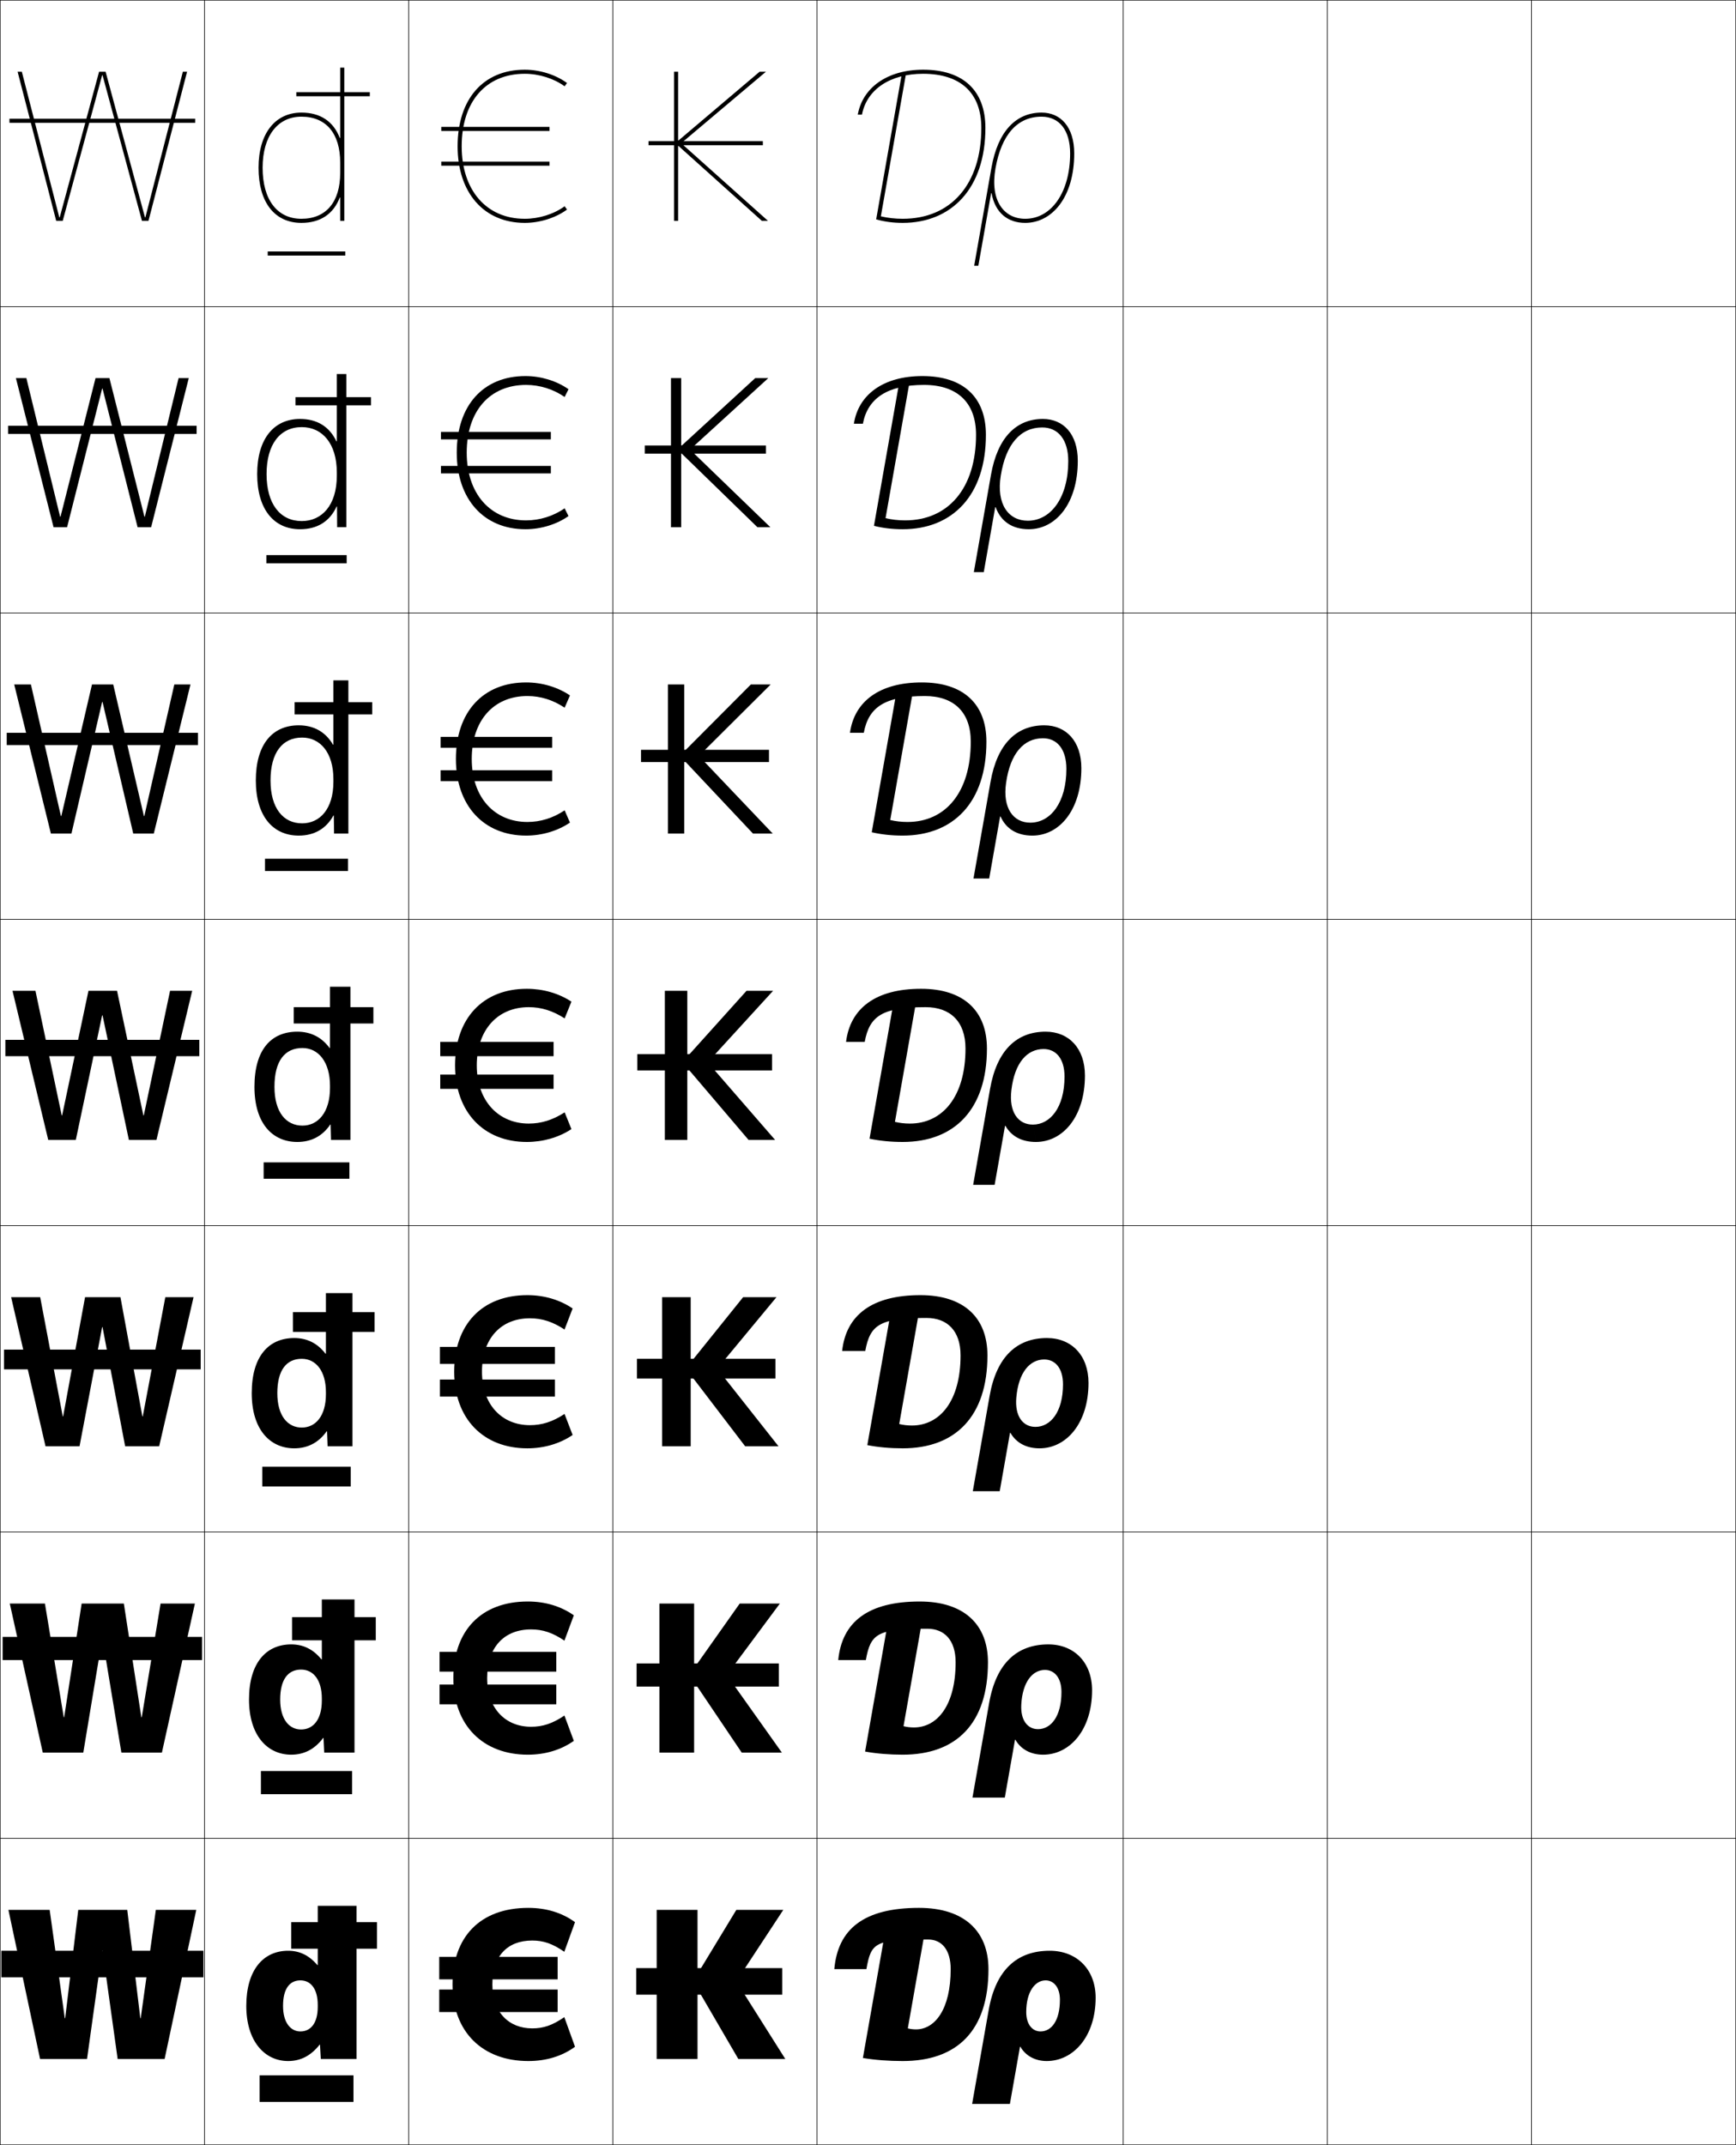 <?xml version="1.0" encoding="utf-8"?>
<!-- Generator: Adobe Illustrator 11 Build 225, SVG Export Plug-In . SVG Version: 6.0.0 Build 78)  -->
<!DOCTYPE svg PUBLIC "-//W3C//DTD SVG 1.0//EN"    "http://www.w3.org/TR/2001/REC-SVG-20010904/DTD/svg10.dtd">
<svg  xmlns="http://www.w3.org/2000/svg" xmlns:xlink="http://www.w3.org/1999/xlink" xmlns:a="http://ns.adobe.com/AdobeSVGViewerExtensions/3.0/"
	 width="850.25" height="1050.25" viewBox="0 0 850.25 1050.25" overflow="visible" enable-background="new 0 0 850.25 1050.25"
	 xml:space="preserve">
		<g id="レイヤー1">
			<g>
				<rect x="0.125" y="0.125" fill="none" stroke="#000000" stroke-width="0.25" width="100" height="150"/> 
				<rect x="100.125" y="0.125" fill="none" stroke="#000000" stroke-width="0.25" width="100" height="150"/> 
				<rect x="200.125" y="0.125" fill="none" stroke="#000000" stroke-width="0.25" width="100" height="150"/> 
				<rect x="300.125" y="0.125" fill="none" stroke="#000000" stroke-width="0.25" width="100" height="150"/> 
				<rect x="400.125" y="0.125" fill="none" stroke="#000000" stroke-width="0.25" width="150" height="150"/> 
				<rect x="550.125" y="0.125" fill="none" stroke="#000000" stroke-width="0.25" width="100" height="150"/> 
				<rect x="650.125" y="0.125" fill="none" stroke="#000000" stroke-width="0.25" width="100" height="150"/> 
				<rect x="0.125" y="150.125" fill="none" stroke="#000000" stroke-width="0.25" width="100" height="150"/> 
				<rect x="100.125" y="150.125" fill="none" stroke="#000000" stroke-width="0.25" width="100" height="150"/> 
				<rect x="200.125" y="150.125" fill="none" stroke="#000000" stroke-width="0.25" width="100" height="150"/> 
				<rect x="300.125" y="150.125" fill="none" stroke="#000000" stroke-width="0.25" width="100" height="150"/> 
				<rect x="400.125" y="150.125" fill="none" stroke="#000000" stroke-width="0.25" width="150" height="150"/> 
				<rect x="550.125" y="150.125" fill="none" stroke="#000000" stroke-width="0.25" width="100" height="150"/> 
				<rect x="650.125" y="150.125" fill="none" stroke="#000000" stroke-width="0.25" width="100" height="150"/> 
				<rect x="0.125" y="300.125" fill="none" stroke="#000000" stroke-width="0.25" width="100" height="150"/> 
				<rect x="100.125" y="300.125" fill="none" stroke="#000000" stroke-width="0.25" width="100" height="150"/> 
				<rect x="200.125" y="300.125" fill="none" stroke="#000000" stroke-width="0.25" width="100" height="150"/> 
				<rect x="300.125" y="300.125" fill="none" stroke="#000000" stroke-width="0.25" width="100" height="150"/> 
				<rect x="400.125" y="300.125" fill="none" stroke="#000000" stroke-width="0.25" width="150" height="150"/> 
				<rect x="550.125" y="300.125" fill="none" stroke="#000000" stroke-width="0.25" width="100" height="150"/> 
				<rect x="650.125" y="300.125" fill="none" stroke="#000000" stroke-width="0.25" width="100" height="150"/> 
				<rect x="0.125" y="450.125" fill="none" stroke="#000000" stroke-width="0.25" width="100" height="150"/> 
				<rect x="100.125" y="450.125" fill="none" stroke="#000000" stroke-width="0.25" width="100" height="150"/> 
				<rect x="200.125" y="450.125" fill="none" stroke="#000000" stroke-width="0.25" width="100" height="150"/> 
				<rect x="300.125" y="450.125" fill="none" stroke="#000000" stroke-width="0.25" width="100" height="150"/> 
				<rect x="400.125" y="450.125" fill="none" stroke="#000000" stroke-width="0.25" width="150" height="150"/> 
				<rect x="550.125" y="450.125" fill="none" stroke="#000000" stroke-width="0.25" width="100" height="150"/> 
				<rect x="650.125" y="450.125" fill="none" stroke="#000000" stroke-width="0.25" width="100" height="150"/> 
				<rect x="0.125" y="600.125" fill="none" stroke="#000000" stroke-width="0.25" width="100" height="150"/> 
				<rect x="100.125" y="600.125" fill="none" stroke="#000000" stroke-width="0.25" width="100" height="150"/> 
				<rect x="200.125" y="600.125" fill="none" stroke="#000000" stroke-width="0.25" width="100" height="150"/> 
				<rect x="300.125" y="600.125" fill="none" stroke="#000000" stroke-width="0.25" width="100" height="150"/> 
				<rect x="400.125" y="600.125" fill="none" stroke="#000000" stroke-width="0.25" width="150" height="150"/> 
				<rect x="550.125" y="600.125" fill="none" stroke="#000000" stroke-width="0.25" width="100" height="150"/> 
				<rect x="650.125" y="600.125" fill="none" stroke="#000000" stroke-width="0.25" width="100" height="150"/> 
				<rect x="0.125" y="750.125" fill="none" stroke="#000000" stroke-width="0.25" width="100" height="150"/> 
				<rect x="100.125" y="750.125" fill="none" stroke="#000000" stroke-width="0.25" width="100" height="150"/> 
				<rect x="200.125" y="750.125" fill="none" stroke="#000000" stroke-width="0.25" width="100" height="150"/> 
				<rect x="300.125" y="750.125" fill="none" stroke="#000000" stroke-width="0.25" width="100" height="150"/> 
				<rect x="400.125" y="750.125" fill="none" stroke="#000000" stroke-width="0.25" width="150" height="150"/> 
				<rect x="550.125" y="750.125" fill="none" stroke="#000000" stroke-width="0.25" width="100" height="150"/> 
				<rect x="650.125" y="750.125" fill="none" stroke="#000000" stroke-width="0.25" width="100" height="150"/> 
				<rect x="0.125" y="900.125" fill="none" stroke="#000000" stroke-width="0.25" width="100" height="150"/> 
				<rect x="100.125" y="900.125" fill="none" stroke="#000000" stroke-width="0.25" width="100" height="150"/> 
				<rect x="200.125" y="900.125" fill="none" stroke="#000000" stroke-width="0.25" width="100" height="150"/> 
				<rect x="300.125" y="900.125" fill="none" stroke="#000000" stroke-width="0.25" width="100" height="150"/> 
				<rect x="400.125" y="900.125" fill="none" stroke="#000000" stroke-width="0.25" width="150" height="150"/> 
				<rect x="550.125" y="900.125" fill="none" stroke="#000000" stroke-width="0.25" width="100" height="150"/> 
				<rect x="650.125" y="900.125" fill="none" stroke="#000000" stroke-width="0.25" width="100" height="150"/> 
				<rect x="750.125" y="0.125" fill="none" stroke="#000000" stroke-width="0.25" width="100" height="150"/> 
				<rect x="750.125" y="150.125" fill="none" stroke="#000000" stroke-width="0.25" width="100" height="150"/> 
				<rect x="750.125" y="300.125" fill="none" stroke="#000000" stroke-width="0.25" width="100" height="150"/> 
				<rect x="750.125" y="450.125" fill="none" stroke="#000000" stroke-width="0.25" width="100" height="150"/> 
				<rect x="750.125" y="600.125" fill="none" stroke="#000000" stroke-width="0.25" width="100" height="150"/> 
				<rect x="750.125" y="750.125" fill="none" stroke="#000000" stroke-width="0.25" width="100" height="150"/> 
				<rect x="750.125" y="900.125" fill="none" stroke="#000000" stroke-width="0.25" width="100" height="150"/> 
			</g>
			<g>
				<g>
					<path d="M224.125,71.625c0,22.78,12.911,37.5,32.894,37.5c7.387,0,15.124-2.437,20.697-6.518
						l-1.182-1.613c-5.243,3.839-12.538,6.131-19.516,6.131
						c-18.767,0-30.894-13.935-30.894-35.5c0-21.897,11.838-35.5,30.894-35.5
						c6.978,0,14.273,2.292,19.516,6.131l1.182-1.613
						C272.144,36.562,264.406,34.125,257.019,34.125C236.729,34.125,224.125,48.494,224.125,71.625z"/>
					<rect x="216.125" y="62.125" width="53" height="2"/> 
					<rect x="216.125" y="79.125" width="53" height="2"/> 
				</g>
				<g>
					<path d="M223.708,221.625c0,22.843,13.298,37.5,33.646,37.5
						c7.577,0,15.294-2.363,21.082-6.445l-1.896-3.809
						c-5.441,3.816-12.203,5.921-18.869,5.921c-17.387,0-29.082-12.904-29.082-33.167
						c0-20.342,11.246-33.167,29.082-33.167c6.666,0,13.428,2.105,18.869,5.92
						l1.896-3.809c-5.786-4.082-13.504-6.444-21.082-6.444
						C236.667,184.125,223.708,198.53,223.708,221.625z"/>
					<rect x="215.958" y="211.458" width="53.833" height="3.667"/> 
					<rect x="215.958" y="228.125" width="53.833" height="3.667"/> 
				</g>
				<g>
					<path d="M223.292,371.625c0,22.906,13.686,37.5,34.398,37.5
						c7.767,0,15.465-2.29,21.465-6.373l-2.611-6.004
						c-5.64,3.792-11.869,5.71-18.222,5.71c-16.007,0-27.271-11.874-27.271-30.833
						c0-18.785,10.654-30.833,27.271-30.833c6.354,0,12.582,1.918,18.222,5.71
						l2.611-6.004c-6-4.083-13.697-6.373-21.465-6.373
						C236.604,334.125,223.292,348.568,223.292,371.625z"/>
					<rect x="215.792" y="360.792" width="54.667" height="5.333"/> 
					<rect x="215.792" y="377.125" width="54.667" height="5.333"/> 
				</g>
				<g>
					<path d="M258.975,493.125c6.042,0,11.736,1.731,17.575,5.5l3.325-8.2
						c-6.214-4.083-13.892-6.3-21.85-6.3c-21.483,0-35.15,14.479-35.15,37.5
						c0,22.969,14.072,37.5,35.15,37.5c7.957,0,15.636-2.216,21.85-6.3L276.55,544.625
						c-5.839,3.77-11.534,5.5-17.575,5.5c-14.627,0-25.459-10.844-25.459-28.5
						C233.516,504.396,243.577,493.125,258.975,493.125z"/>
					<rect x="215.625" y="510.125" width="55.5" height="7"/> 
					<rect x="215.625" y="526.125" width="55.5" height="7"/> 
				</g>
				<g>
					<path d="M258.272,709.125c8.258,0,15.968-2.29,22.186-6.533l-3.963-10.301
						c-5.856,3.867-11.114,5.501-16.955,5.501c-13.565,0-23.481-9.849-23.481-26.167
						c0-16.104,9.122-26.167,23.481-26.167c5.841,0,11.099,1.633,16.955,5.5
						l3.963-10.3C274.241,636.415,266.531,634.125,258.272,634.125
						c-22.186,0-35.814,14.377-35.814,37.5C222.458,694.732,236.787,709.125,258.272,709.125z"/>
					<rect x="215.458" y="659.458" width="56.333" height="8.334"/> 
					<rect x="215.458" y="675.458" width="56.333" height="8.333"/> 
				</g>
				<g>
					<path d="M258.521,859.125c8.559,0,16.3-2.364,22.521-6.767l-4.601-12.4
						c-5.874,3.965-10.694,5.5-16.334,5.5c-12.503,0-21.502-8.852-21.502-23.833
						c0-14.978,8.182-23.833,21.502-23.833c5.641,0,10.461,1.533,16.334,5.5
						l4.601-12.4c-6.221-4.403-13.962-6.767-22.521-6.767
						c-22.889,0-36.479,14.275-36.479,37.5C222.042,844.871,236.627,859.125,258.521,859.125z"/>
					<rect x="215.292" y="808.792" width="57.167" height="9.666"/> 
					<rect x="215.292" y="824.792" width="57.167" height="9.666"/> 
				</g>
				<g>
					<path d="M258.768,1009.125c8.86,0,16.633-2.438,22.857-7l-5.238-14.5
						c-5.891,4.062-10.273,5.5-15.714,5.5c-11.441,0-19.524-7.855-19.524-21.5
						c0-13.853,7.243-21.5,19.524-21.5c5.44,0,9.823,1.435,15.714,5.5l5.238-14.5
						c-6.225-4.563-13.997-7-22.857-7c-23.592,0-37.143,14.173-37.143,37.5
						C221.625,995.01,236.467,1009.125,258.768,1009.125z"/>
					<rect x="215.125" y="958.125" width="58" height="11"/> 
					<rect x="215.125" y="974.125" width="58" height="11"/> 
				</g>
			</g>
			<g>
				<rect x="142.625" y="941.125" width="42" height="13"/> 
				<rect x="143.042" y="791.791" width="41" height="11.334"/> 
				<rect x="143.458" y="642.458" width="40" height="9.667"/> 
				<rect x="143.875" y="493.125" width="39" height="8"/> 
				<rect x="144.291" y="343.792" width="38" height="6"/> 
				<rect x="144.708" y="194.458" width="37" height="4"/> 
				<rect x="145.125" y="45.125" width="36" height="2"/> 
			</g>
			<g>
				<g>
					<polygon points="341.625,966.126 341.625,935.126 321.625,935.126 321.625,1008.126 341.625,1008.126 
						341.625,974.126 341.825,974.126 361.625,1008.126 384.625,1008.126 360.625,970.126 
						383.625,935.126 360.625,935.126 341.825,966.126 "/>
					<rect x="311.625" y="963.625" width="71.5" height="13"/> 
				</g>
				<g>
					<polygon points="339.958,785.125 322.958,785.125 322.958,858.126 339.958,858.126 
						339.958,823.792 340.158,823.792 363.292,858.126 382.958,858.126 355.958,820.125 
						381.958,785.125 362.291,785.125 340.158,816.459 339.958,816.459 "/>
					<rect x="311.792" y="814.458" width="69.667" height="11.333"/> 
				</g>
				<g>
					<polygon points="338.292,635.125 324.292,635.125 324.292,708.126 338.292,708.126 
						338.292,673.459 338.492,673.459 364.958,708.126 381.292,708.126 351.292,670.125 
						380.292,635.125 363.958,635.125 338.492,666.792 338.292,666.792 "/>
					<rect x="311.958" y="665.292" width="67.833" height="9.666"/> 
				</g>
				<g>
					<polygon points="336.625,485.125 325.625,485.125 325.625,558.126 336.625,558.126 336.625,523.125 
						336.825,523.125 366.625,558.126 379.625,558.126 346.625,520.125 378.625,485.125 365.625,485.125 
						336.825,517.125 336.625,517.125 "/>
					<rect x="312.125" y="516.125" width="66" height="8"/> 
				</g>
				<g>
					<polygon points="335.325,372.575 368.791,408.125 378.458,408.125 342.292,370.125 
						377.458,335.125 367.758,335.125 335.325,367.674 335.125,367.674 335.125,335.125 
						327.125,335.125 327.125,408.125 335.125,408.125 335.125,372.575 "/>
					<rect x="313.958" y="367.125" width="62.667" height="6"/> 
				</g>
				<g>
					<polygon points="333.825,222.025 370.958,258.125 377.292,258.125 337.958,220.125 
						376.292,185.125 369.892,185.125 333.825,218.224 333.625,218.224 333.625,185.125 328.625,185.125 
						328.625,258.125 333.625,258.125 333.625,222.025 "/>
					<rect x="315.792" y="218.125" width="59.333" height="4"/> 
				</g>
				<g>
					<polygon points="332.325,71.475 373.125,108.125 376.125,108.125 333.625,70.125 375.125,35.125 372.025,35.125 
						332.325,68.773 332.125,68.773 332.125,35.125 330.125,35.125 330.125,108.125 332.125,108.125 
						332.125,71.475 "/>
					<rect x="317.625" y="69.125" width="56" height="2"/> 
				</g>
			</g>
			<g>
				<path d="M138.625,982.125c0,8.183,3.701,12.5,8.5,12.5c5.039,0,8.5-4.016,8.5-12v-1
					c0-7.81-3.398-12-8.5-12C141.91,969.625,138.625,973.659,138.625,982.125h-18
					c0-17.499,8.262-27,20.5-27c5.623,0,10.252,2.238,14.301,7H155.625v-29h19v75h-17.5l-0.4-7
					h-0.199c-4.305,5.472-9.404,8-15.4,8c-11.607,0-20.5-9.824-20.5-27H138.625z"/>
				<path d="M173.625,783.125v75h-14.833l-0.333-7.167h-0.2
					C154.122,856.492,148.885,859.125,142.625,859.125c-11.796,0-20.667-9.566-20.667-27h15.267
					c0,9.676,4.415,14.666,10.233,14.666c5.908,0,10.167-4.83,10.167-14.166v-1
					c0-9.128-4.186-14.167-10.167-14.167c-6.311,0-10.233,4.729-10.233,14.667h-15.267
					c0-17.73,8.228-27,20.667-27c5.901,0,10.79,2.371,14.8,7.333h0.199V783.125H173.625
					z"/>
				<path d="M172.625,633.125v75h-12.167l-0.267-7.333h-0.2
					c-3.969,5.597-9.342,8.333-15.867,8.333c-11.983,0-20.833-9.308-20.833-27h12.534
					c0,11.17,5.128,16.833,11.966,16.833c6.776,0,11.833-5.646,11.833-16.333v-1
					c0-10.445-4.974-16.333-11.833-16.333c-7.408,0-11.966,5.423-11.966,16.833
					h-12.534c0-17.961,8.194-27,20.833-27c6.18,0,11.329,2.503,15.301,7.667H159.625V633.125
					H172.625z"/>
				<path d="M171.625,483.125v75h-9.5l-0.199-7.5h-0.201c-3.801,5.659-9.311,8.5-16.1,8.5
					c-12.172,0-21-9.05-21-27h9.801c0,12.663,5.842,19,13.699,19c7.645,0,13.5-6.461,13.5-18.5v-1
					c0-11.763-5.762-18.5-13.5-18.5c-8.504,0-13.699,6.118-13.699,19H124.625
					c0-18.192,8.16-27,21-27c6.459,0,11.867,2.636,15.801,8H161.625v-30H171.625z"/>
			</g>
			<path d="M147.625,107.125c12.074,0,19-8.201,19-22.5v-5c0-14.299-6.926-22.5-19-22.5
				c-11.719,0-19,9.58-19,25h-2c0-16.654,8.047-27,21-27c9.371,0,15.721,4.418,18.801,12.431
				H166.625V33.125h2v75h-2V96.694h-0.199C163.346,104.707,156.996,109.125,147.625,109.125
				c-13.148,0-21-10.093-21-27h2C128.625,97.779,135.729,107.125,147.625,107.125z"/>
			<path d="M146.293,409.125c-12.5,0-21-9.398-21-27h7.199c0,13.66,6.262,21,15.467,21
				c8.721,0,15.334-7.065,15.334-20.333v-1.333c0-12.896-6.4-20.333-15.334-20.333
				c-9.576,0-15.467,7.272-15.467,21h-7.199c0-17.68,8.121-27,21-27
				c7.428,0,13.15,3.229,16.799,9.477h0.201V333.125H170.625v75h-7l-0.133-8.811h-0.201
				C159.73,405.759,153.941,409.125,146.293,409.125z"/>
			<path d="M146.959,259.125c-12.824,0-21-9.745-21-27h4.6c0,14.657,6.684,23,17.234,23
				c9.797,0,17.166-7.67,17.166-22.167v-1.667c0-14.03-7.037-22.167-17.166-22.167
				c-10.648,0-17.234,8.426-17.234,23h-4.6c0-17.167,8.084-27,21-27
				c8.4,0,14.436,3.824,17.801,10.954h0.199v-32.954H169.625v75h-4.5l-0.066-10.12
				h-0.199C161.539,255.233,155.469,259.125,146.959,259.125z"/>
			<g>
				<rect x="127.125" y="1016.125" width="46" height="13"/> 
				<rect x="127.792" y="867.125" width="44.667" height="11.333"/> 
				<rect x="128.458" y="718.125" width="43.333" height="9.667"/> 
				<rect x="129.125" y="569.125" width="42" height="8"/> 
				<rect x="129.792" y="420.458" width="40.667" height="6"/> 
				<rect x="130.458" y="271.792" width="39.333" height="4"/> 
				<rect x="131.125" y="123.125" width="38" height="2"/> 
			</g>
			<g>
				<path d="M441.749,35.831h2.03l-12.358,70.088
					C434.825,106.713,438.34,107.125,442.125,107.125c23.748,0,38.5-17.052,38.5-44.5
					c0-17.089-10.121-26.5-28.5-26.5c-16.158,0-27.587,7.657-29.951,20H420.125
					c2.31-13.104,14.339-22,32-22c19.656,0,30.5,10.217,30.5,28.5c0,29.645-16.635,46.5-40.5,46.5
					c-4.703,0-8.942-0.575-13-1.7L441.749,35.831z"/>
				<path d="M502.125,107.125c12.953,0,22-13.159,22-32c0-11.271-5.233-18-14-18
					c-11.839,0-19.643,8.765-22.566,25.348C484.807,98.085,491.578,107.125,502.125,107.125v2
					c-8.53,0-14.707-4.88-16.494-14.539h-0.2L479.164,130.125H477.125l8.464-48
					c3.209-18.198,12.253-27,24.536-27c9.295,0,16,6.946,16,20c0,21.38-10.804,34-24,34V107.125z"
					/>
			</g>
			<g>
				<g>
					<path d="M444.625,993.125c1.196,0.322,2.598,0.5,4,0.5c9.258,0,17-9.81,17-29.5
						c0-9.404-4.338-14.5-11-14.5c-26.033,0-27.945,1.258-30.279,14.5H408.625
						c1.726-19.712,14.582-30,41.5-30c22,0,34,11.343,34,30c0,30.105-15.305,45-42,45
						c-6.855,0-13.493-0.498-19.5-1.5l11.549-65.5h19.443L444.625,993.125z"/>
					<path d="M512.625,1009.125c-5.573,0-10.329-2.562-12.862-7H499.562l-4.938,28h-18.5l8.111-46
						c3.483-19.759,13.95-29,29.889-29c13.411,0,22.5,9.312,22.5,23
						C536.588,997.024,525.781,1009.125,512.625,1009.125l-3-14.5c5.309,0,9.5-5.199,9.5-15.5
						c0-6.175-3.114-9.5-7-9.5c-5.159,0-9.5,5.552-9.5,15.5c0,6.234,3.129,9.5,7,9.5L512.625,1009.125z"/>
				</g>
				<g>
					<path d="M442.125,859.125c-6.497,0-12.735-0.511-18.417-1.533l11.728-66.517h16.625
						l-9.539,54.102c1.561,0.398,3.309,0.614,5.104,0.614
						c11.507,0,20.416-10.934,20.416-31.916c0-10.686-5.385-16.417-13.833-16.417
						c-24.387,0-27.802,2.241-30.142,15.334h-13.525
						C412.364,794.181,425.083,784.125,450.458,784.125c21.609,0,33.417,11.155,33.417,29.75
						C483.875,843.903,468.349,859.125,442.125,859.125z"/>
					<path d="M497.121,851.826L492.131,880.125h-15.84l8.17-46.334
						C487.899,814.293,498.129,805.125,513.458,805.125c12.726,0,21.417,8.917,21.417,22.5
						c-0.031,19.312-10.837,31.5-24,31.5l-2.5-12.5c6.324,0,11.5-6.195,11.5-18.167
						c0-7.043-3.464-10.833-8.084-10.833c-6.117,0-11.022,5.9-11.594,17.058
						C499.802,842.401,503.382,846.625,508.375,846.625l2.5,12.5
						c-6.003,0-10.882-2.614-13.554-7.299H497.121z"/>
				</g>
				<g>
					<path d="M442.125,709.125c-6.138,0-11.977-0.523-17.333-1.567l11.906-67.531h13.807
						l-10.086,57.203c1.924,0.475,4.02,0.729,6.206,0.729
						c13.756,0,23.833-12.058,23.833-34.333c0-11.966-6.432-18.333-16.666-18.333
						c-22.742,0-27.659,3.225-30.004,16.166h-11.33
						C414.379,643.949,426.96,634.125,450.792,634.125c21.219,0,32.833,10.968,32.833,29.5
						C483.625,693.577,467.877,709.125,442.125,709.125z"/>
					<path d="M494.681,701.528L489.638,730.125h-13.18l8.229-46.667
						C488.079,664.22,498.071,655.125,512.792,655.125c12.039,0,20.333,8.523,20.333,22
						c-0.024,19.727-10.831,32-24,32l-2-10.5c7.341,0,13.5-7.192,13.5-20.833
						c0-7.911-3.814-12.167-9.167-12.167c-7.076,0-12.589,6.248-13.688,18.616
						C496.951,693.442,501.009,698.625,507.125,698.625l2,10.5c-6.432,0-11.435-2.666-14.244-7.597
						H494.681z"/>
				</g>
				<g>
					<path d="M442.125,559.125c25.28,0,41.25-15.875,41.25-45.75c0-18.47-11.422-29.25-32.25-29.25
						c-22.289,0-34.732,9.593-36.75,26h9.135c2.35-12.792,8.77-17,29.865-17
						c12.021,0,19.5,7.003,19.5,20.25c0,23.567-11.245,36.75-27.25,36.75
						c-2.578,0-5.021-0.292-7.309-0.844l10.632-60.304h-10.987L425.875,557.524
						C430.907,558.589,436.346,559.125,442.125,559.125z"/>
					<path d="M492.239,551.229L487.145,580.125H476.625l8.287-47c3.347-18.979,13.102-28,27.213-28
						c11.354,0,19.25,8.129,19.25,21.5c-0.019,20.14-10.824,32.5-24,32.5l-1.5-8.5
						c8.356,0,15.5-8.188,15.5-23.5c0-8.779-4.164-13.5-10.25-13.5
						c-8.035,0-14.179,6.592-15.783,20.174C494.08,544.481,498.637,550.625,505.875,550.625
						l1.5,8.5c-6.861,0-11.987-2.719-14.936-7.896H492.239z"/>
				</g>
			</g>
			<g>
				<path d="M442.125,409.125c-5.42,0-10.459-0.549-15.166-1.634l12.265-69.562h8.001
					l-11.207,63.565c2.66,0.632,5.46,0.964,8.44,0.964
					c18.586,0,31-14.472,31-39.333c0-14.528-8.36-22.333-22.5-22.333
					c-19.45,0-27.539,5.358-29.894,18h-6.773C418.406,343.485,430.712,334.125,451.458,334.125
					c20.438,0,31.667,10.592,31.667,29C483.125,392.923,466.934,409.125,442.125,409.125z"/>
				<path d="M489.836,399.774L484.484,430.125h-7.693l8.347-47.333
					c3.301-18.719,12.818-27.667,26.321-27.667c10.666,0,18.166,7.734,18.166,21
					c-0.013,20.553-10.817,33-24,33l-1-6.333c9.889,0,17.666-9.845,17.666-26.333
					c0-9.609-4.52-15-11.5-15c-9.303,0-16,7.316-18.044,21.898
					c-1.759,12.326,3.536,19.435,11.878,19.435l1,6.333
					c-7.387,0-12.807-3.182-15.589-9.351H489.836z"/>
			</g>
			<g>
				<path d="M442.125,259.125c-5.062,0-9.701-0.562-14.083-1.667l12.444-70.578h5.016
					L433.719,253.706c3.032,0.713,6.189,1.085,9.572,1.085
					c21.167,0,34.75-15.762,34.75-41.917c0-15.809-9.24-24.417-25.5-24.417
					c-17.804,0-27.562,6.507-29.922,19h-4.411C420.42,193.253,432.588,184.125,451.791,184.125
					c20.048,0,31.084,10.404,31.084,28.75C482.875,242.596,466.462,259.125,442.125,259.125z"/>
				<path d="M487.433,248.318L481.824,280.125h-4.866l8.405-47.667
					C488.618,214,497.898,205.125,510.792,205.125c9.98,0,17.083,7.34,17.083,20.5
					c-0.007,20.967-10.811,33.5-24,33.5l-0.5-4.167
					c11.421,0,19.833-11.502,19.833-29.167c0-10.44-4.877-16.5-12.75-16.5
					c-10.57,0-17.821,8.041-20.306,23.624c-2.255,13.969,3.778,22.043,13.223,22.043
					l0.5,4.167c-7.912,0-13.627-3.645-16.242-10.807H487.433z"/>
			</g>
			<rect x="1.958" y="660.791" width="96.333" height="9.667"/> 
			<rect x="1.292" y="801.458" width="97.667" height="11.334"/> 
			<rect x="0.625" y="955.125" width="99" height="13"/> 
			<g>
				<polygon points="50.226,955.125 57.625,1008.125 80.625,1008.125 96.125,935.125 76.325,935.125 68.926,988.125 
					68.726,988.125 62.325,935.125 38.325,935.125 31.926,988.125 31.726,988.125 24.325,935.125 
					4.125,935.125 19.625,1008.125 42.625,1008.125 50.025,955.125 "/>
				<polygon points="50.225,802.458 59.458,858.125 79.292,858.125 95.458,785.125 78.646,785.125 
					69.426,840.792 69.225,840.792 60.658,785.125 39.992,785.125 31.425,840.792 
					31.225,840.792 22.004,785.125 4.792,785.125 20.958,858.125 40.791,858.125 50.024,802.458 
					"/>
				<polygon points="50.225,649.792 61.292,708.125 77.958,708.125 94.792,635.125 80.966,635.125 
					69.926,693.458 69.726,693.458 58.992,635.125 41.659,635.125 30.926,693.458 
					30.726,693.458 19.683,635.125 5.458,635.125 22.292,708.125 38.958,708.125 50.025,649.792 
					"/>
				<polygon points="17.362,485.125 6.125,485.125 23.625,558.125 37.125,558.125 50.024,497.125 50.225,497.125 
					63.125,558.125 76.625,558.125 94.125,485.125 83.287,485.125 70.426,546.125 70.226,546.125 57.325,485.125 
					43.325,485.125 30.426,546.125 30.226,546.125 "/>
				<polygon points="50.225,343.698 65.258,408.125 75.325,408.125 93.292,335.125 
					85.376,335.125 70.686,399.557 70.485,399.557 55.458,335.125 45.058,335.125 
					30.032,399.557 29.832,399.557 15.14,335.125 6.958,335.125 24.925,408.125 
					34.992,408.125 50.024,343.698 "/>
				<polygon points="50.225,190.271 67.392,258.125 74.025,258.125 92.458,185.125 87.466,185.125 
					70.945,252.99 70.745,252.99 53.591,185.125 46.792,185.125 29.639,252.99 
					29.439,252.99 12.917,185.125 7.792,185.125 26.225,258.125 32.859,258.125 50.025,190.271 
					"/>
				<polygon points="50.226,36.845 69.524,108.125 72.725,108.125 91.625,35.125 89.555,35.125 
					71.205,106.423 71.005,106.423 51.725,35.125 48.525,35.125 29.246,106.423 
					29.046,106.423 10.695,35.125 8.625,35.125 27.525,108.125 30.726,108.125 50.025,36.845 "/>
			</g>
			<g>
				<rect x="2.625" y="509.125" width="95" height="8"/> 
				<rect x="3.292" y="358.792" width="93.667" height="6"/> 
				<rect x="3.958" y="208.458" width="92.333" height="4"/> 
				<rect x="4.625" y="58.125" width="91" height="2"/> 
			</g>
		</g>
	</svg>

